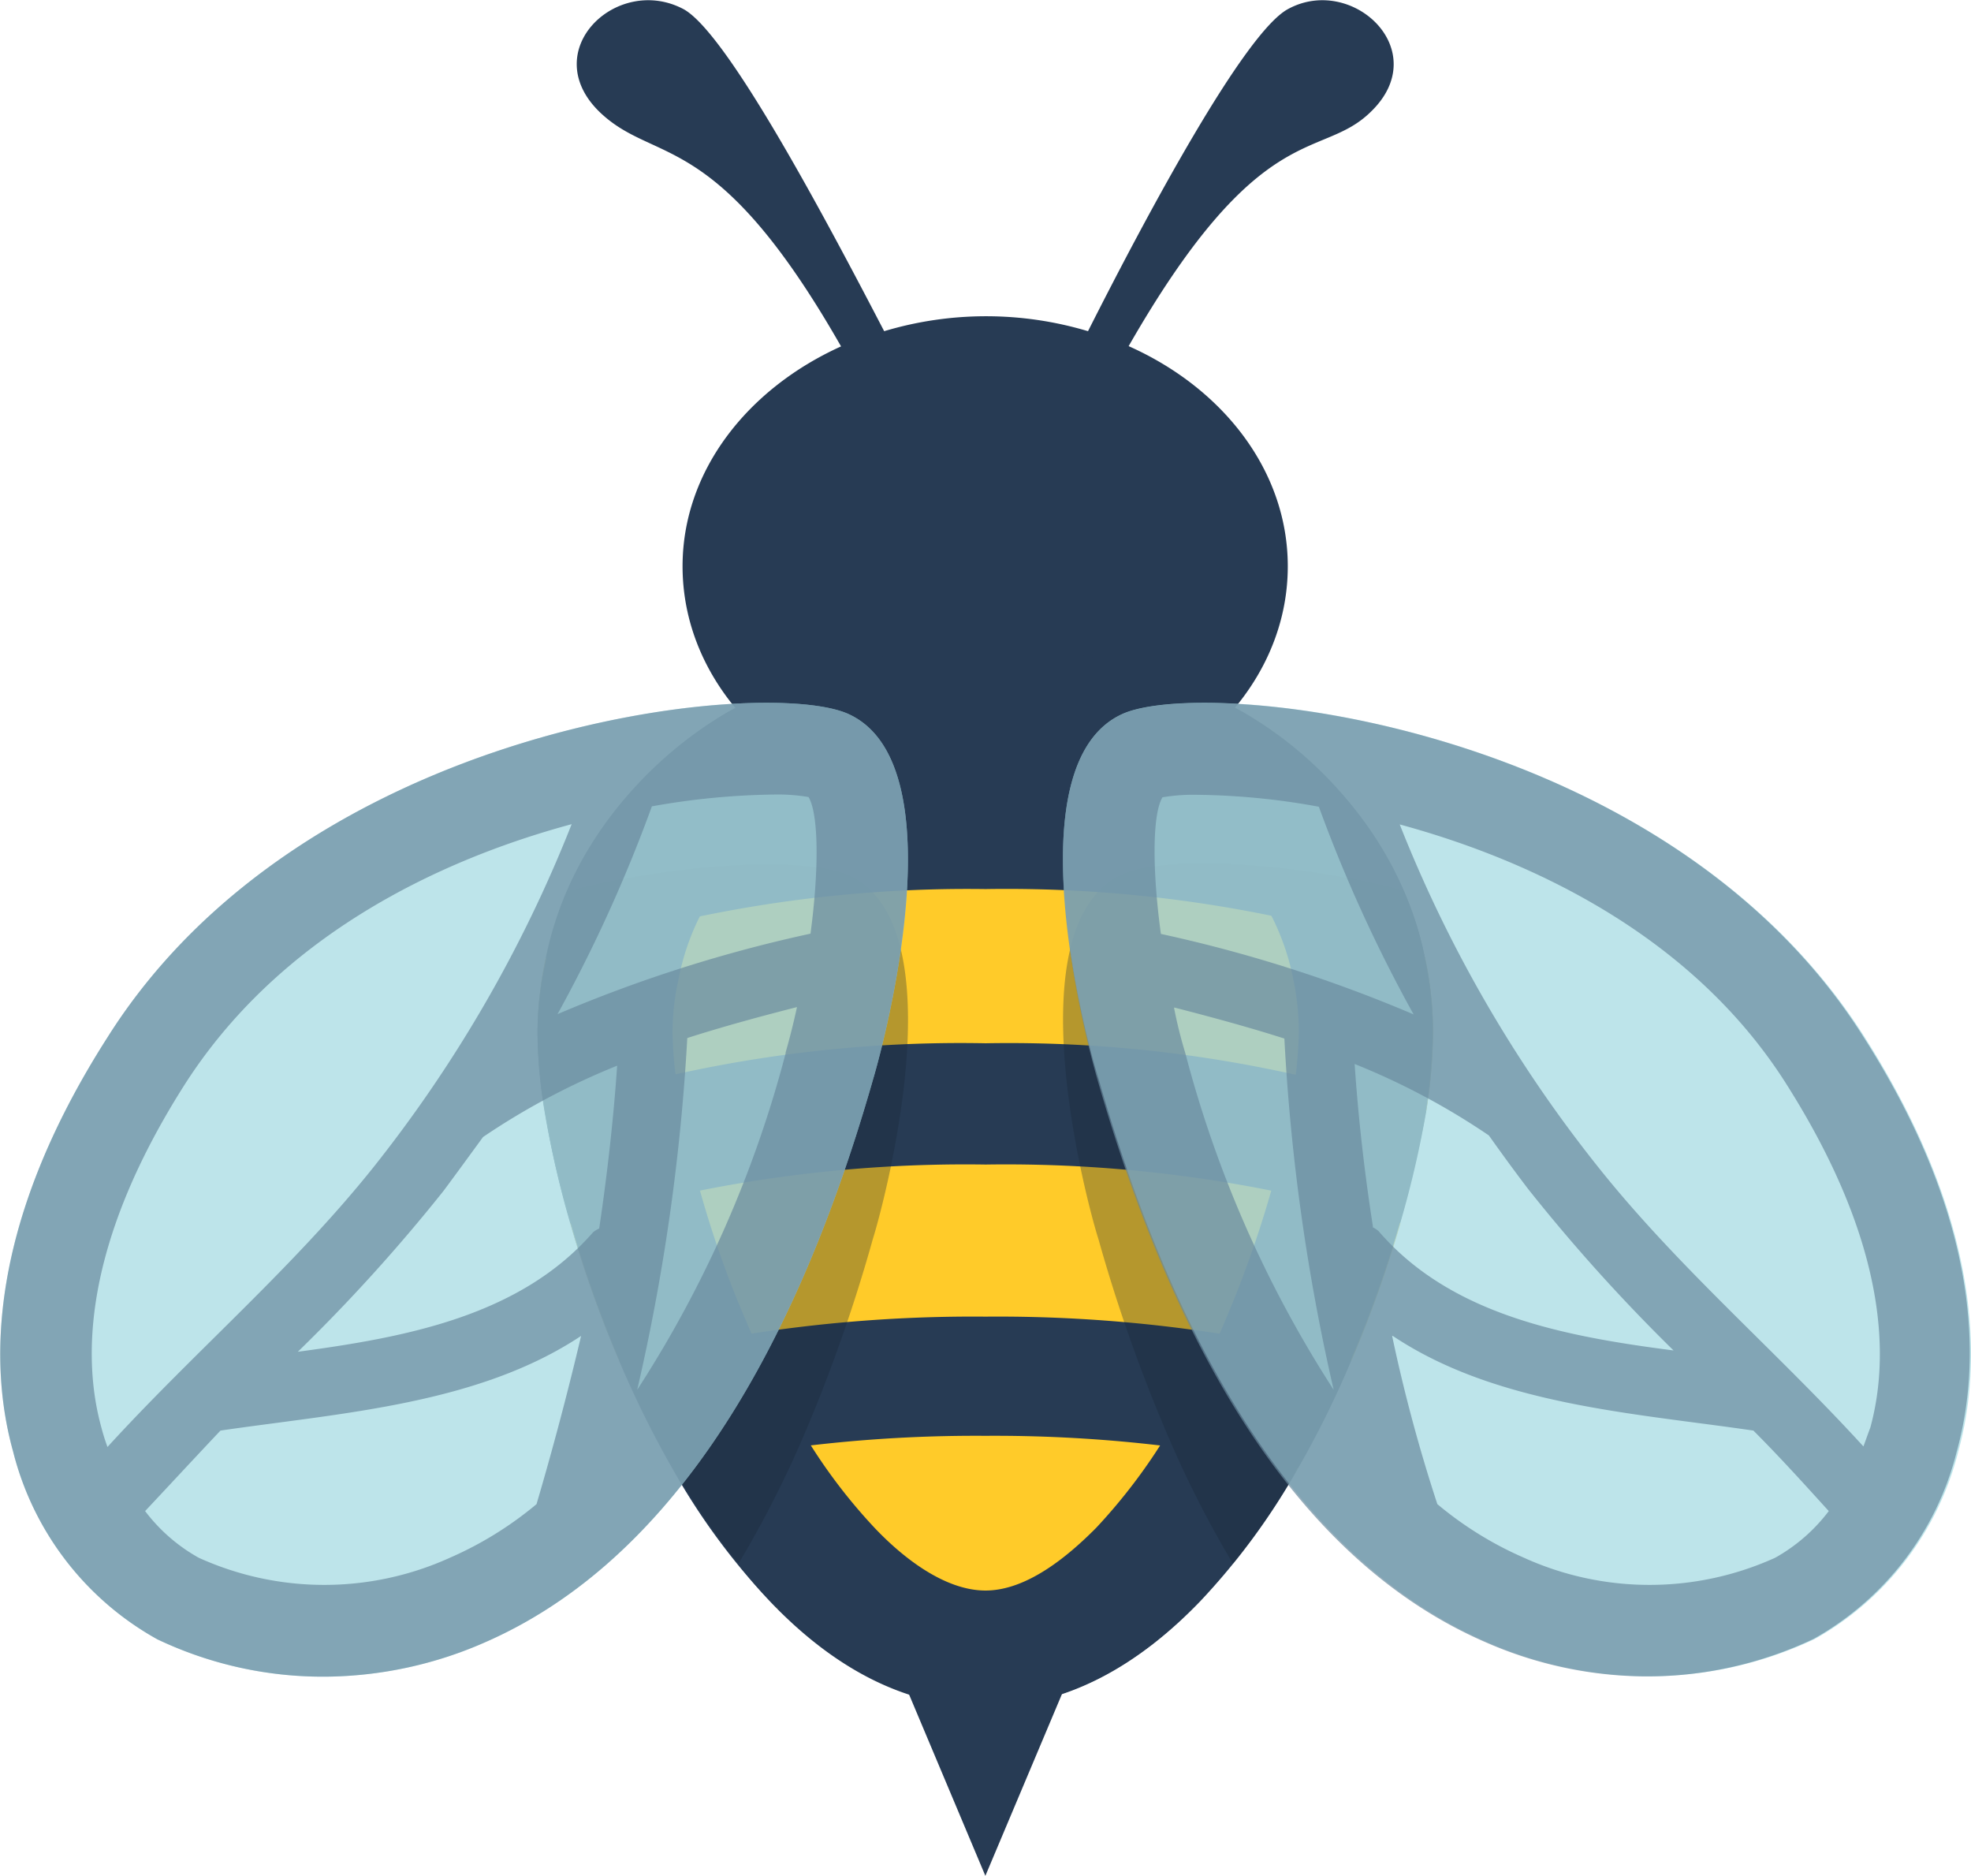 <svg id="Layer_1" data-name="Layer 1" xmlns="http://www.w3.org/2000/svg" viewBox="0 0 150.36 143.07"><defs><style>.cls-1{fill:#273b54;}.cls-2{fill:#ffcb29;}.cls-3{fill:#182738;opacity:0.32;}.cls-4{fill:#acdde5;opacity:0.8;}.cls-5{fill:#6a8b9e;opacity:0.7;}</style></defs><path class="cls-1" d="M98.24.7C94.92,2.52,87.55,16.25,83,25.26a27.08,27.08,0,0,0-15.55,0C62.83,16.38,55.46,2.52,52.15.7,47.07-2,40.93,3.87,45.74,8.54,50,12.63,54.56,9.6,64.16,26.42,57,29.66,52.07,35.94,52.07,43.19c0,10.54,10.23,19.07,23.06,19.07s23.11-8.53,23.11-19.07c0-7.25-4.91-13.57-12.14-16.79C96.19,8.8,100.74,12.28,104.56,8.54,109.43,3.87,103.15-2,98.24.7Z"/><path class="cls-1" d="M109.32,78.75a39.61,39.61,0,0,1-.52,6,75.76,75.76,0,0,1-2,8.59,90.85,90.85,0,0,1-3.74,10.48,73.4,73.4,0,0,1-4,8.1,51.93,51.93,0,0,1-7.55,10.26c-4.67,4.83-10.15,8-16.37,8s-11.69-3.11-16.36-8a51.72,51.72,0,0,1-7.55-10.29,76.37,76.37,0,0,1-4-8.11,90.79,90.79,0,0,1-3.73-10.48,72.32,72.32,0,0,1-1.94-8.55,37.2,37.2,0,0,1-.55-6,27.22,27.22,0,0,1,.61-5.61c1.51-7.61,6.52-14.39,13.9-18.81a38.63,38.63,0,0,1,19.64-4.82,38.58,38.58,0,0,1,19.64,4.82c7.37,4.39,12.38,11.13,13.9,18.72A26.74,26.74,0,0,1,109.32,78.75Z"/><path class="cls-2" d="M99,112a108.59,108.59,0,0,0-23.83-2.49A108.47,108.47,0,0,0,51.32,112l8,10.7h0a119.4,119.4,0,0,1,31.6,0h0Z"/><path class="cls-2" d="M106.84,93.29a90.85,90.85,0,0,1-3.74,10.48,110.16,110.16,0,0,0-27.91-3.35,110.08,110.08,0,0,0-27.95,3.35,90.79,90.79,0,0,1-3.73-10.48,103.51,103.51,0,0,1,31.68-4.47A103.32,103.32,0,0,1,106.84,93.29Z"/><path class="cls-2" d="M109.32,78.75a39.61,39.61,0,0,1-.52,6,100.1,100.1,0,0,0-33.61-5.18A100.24,100.24,0,0,0,41.57,84.7a37.2,37.2,0,0,1-.55-6,27.22,27.22,0,0,1,.61-5.61,100.43,100.43,0,0,1,33.56-5.28,100.38,100.38,0,0,1,33.52,5.19A26.74,26.74,0,0,1,109.32,78.75Z"/><path class="cls-1" d="M108.71,73.11A24,24,0,0,0,107.09,68,29.61,29.61,0,0,0,94.81,54.3a38.65,38.65,0,0,0-19.63-4.83l0,0a38.65,38.65,0,0,0-19.65,4.83A30,30,0,0,0,43.25,68a25.26,25.26,0,0,0-1.59,5.14A25.79,25.79,0,0,0,41,78.7a37.67,37.67,0,0,0,.53,6,72.26,72.26,0,0,0,2,8.6,90.18,90.18,0,0,0,3.72,10.48,80.15,80.15,0,0,0,4,8.1c.25.45.52.88.78,1.33a46.23,46.23,0,0,0,3,4.47c.39.53.8,1.06,1.25,1.57.78,1,1.62,2,2.5,2.89,4.66,4.83,10.15,8,16.37,8s11.69-3.15,16.35-8c.9-.94,1.74-1.91,2.54-2.91.43-.51.84-1.06,1.25-1.6a53.1,53.1,0,0,0,3-4.48c.26-.43.51-.88.76-1.31a76.14,76.14,0,0,0,4-8.1,87.74,87.74,0,0,0,3.74-10.48,86.3,86.3,0,0,0,2-8.58,42.66,42.66,0,0,0,.51-6A26.41,26.41,0,0,0,108.71,73.11ZM98.64,83.49a73.27,73.27,0,0,1-1.76,7.67,84.13,84.13,0,0,1-3.42,9.58c-.41,1-.84,1.92-1.31,2.86q-1,2.16-2.19,4.24a.42.42,0,0,0-.08.12c-.27.47-.54,1-.84,1.42a43.29,43.29,0,0,1-5.41,7.14c-2.17,2.19-5.3,4.79-8.45,4.79s-6.36-2.56-8.47-4.79a41.88,41.88,0,0,1-5.36-7.1,16.09,16.09,0,0,1-.86-1.44l-.07-.12q-1.19-2.08-2.21-4.24c-.47-1-.9-1.92-1.31-2.9a77.69,77.69,0,0,1-3.39-9.52,66.32,66.32,0,0,1-1.74-7.67,30.71,30.71,0,0,1-.47-4.77,18.42,18.42,0,0,1,.47-4.1,18.18,18.18,0,0,1,4.32-8.73,21.2,21.2,0,0,1,5.23-4.36,27,27,0,0,1,13.88-3.3l0,0a27.15,27.15,0,0,1,13.9,3.32,22.47,22.47,0,0,1,5.26,4.38,18.63,18.63,0,0,1,4.3,8.71,20.24,20.24,0,0,1,.43,4.1A36.14,36.14,0,0,1,98.64,83.49Z"/><polygon class="cls-1" points="75.17 143.07 68.02 126.08 82.33 126.08 75.17 143.07"/><path class="cls-3" d="M66.58,94.52a121.73,121.73,0,0,1-5.23,14.9,82.56,82.56,0,0,1-5,9.82c-.45-.51-.86-1-1.25-1.57a46.23,46.23,0,0,1-3-4.47c-.26-.45-.53-.88-.78-1.33a80.15,80.15,0,0,1-4-8.1,90.18,90.18,0,0,1-3.72-10.48,72.26,72.26,0,0,1-2-8.6,37.67,37.67,0,0,1-.53-6,25.79,25.79,0,0,1,.62-5.61A25.26,25.26,0,0,1,43.25,68a66.34,66.34,0,0,1,12.84-2c4-.23,7.16.1,8.65.77C73.2,70.55,67.36,92.06,66.58,94.52Z"/><path class="cls-3" d="M109.32,78.72a42.66,42.66,0,0,1-.51,6,86.3,86.3,0,0,1-2,8.58,87.74,87.74,0,0,1-3.74,10.48,76.14,76.14,0,0,1-4,8.1c-.25.43-.5.88-.76,1.31a53.1,53.1,0,0,1-3,4.48c-.41.54-.82,1.09-1.25,1.6a81.4,81.4,0,0,1-5-9.84A120.53,120.53,0,0,1,83.8,94.52c-.8-2.46-6.63-24,1.82-27.82,1.51-.69,4.62-1,8.72-.77a65.65,65.65,0,0,1,12.75,2,24,24,0,0,1,1.62,5.16A26.41,26.41,0,0,1,109.32,78.72Z"/><path class="cls-4" d="M64.73,54.46c-6.36-2.9-41.44.66-56.55,24.69C-1,93.51-.8,104.24,1,110.71a22.72,22.72,0,0,0,11,14.32,29.37,29.37,0,0,0,12.77,2.85A30.74,30.74,0,0,0,37,125.26c13.16-5.75,23.13-20.22,29.62-43C67.35,79.82,73.19,58.31,64.73,54.46Z"/><path class="cls-4" d="M85.61,54.46c6.37-2.9,41.45.66,56.67,24.69,9.09,14.32,8.89,25.09,7.11,31.56A22.75,22.75,0,0,1,138.46,125a29.73,29.73,0,0,1-12.78,2.85,30.74,30.74,0,0,1-12.28-2.62c-13.16-5.75-23.1-20.22-29.61-43C83,79.82,77.16,58.31,85.61,54.46Z"/><path class="cls-5" d="M64.73,54.46c-6.36-2.9-41.44.66-56.55,24.69C-1,93.51-.8,104.24,1,110.71a22.72,22.72,0,0,0,11,14.32,29.37,29.37,0,0,0,12.77,2.85A30.74,30.74,0,0,0,37,125.26c13.16-5.75,23.13-20.22,29.62-43C67.35,79.82,73.19,58.31,64.73,54.46ZM59,60.6a14.1,14.1,0,0,1,2.68.19c.76,1.27.82,5.4.15,10.42a107,107,0,0,0-19.3,6.14A112.06,112.06,0,0,0,49.73,61.5,56.28,56.28,0,0,1,59,60.6Zm.94,19.71A88.09,88.09,0,0,1,48.61,106a157.66,157.66,0,0,0,3.82-26.83c2.75-.88,5.55-1.64,8.37-2.36C60.54,78,60.25,79.17,59.92,80.31ZM7.73,108.86c-1.41-5.11-1.47-13.77,6.27-26,7.22-11.4,19.34-17.23,29.61-20A102.53,102.53,0,0,1,28.47,89.05c-6.14,7.68-13.65,14.06-20.27,21.31A15.35,15.35,0,0,1,7.73,108.86Zm33.2,5.86a27.32,27.32,0,0,1-6.61,4.09,23.2,23.2,0,0,1-19.16,0,13.18,13.18,0,0,1-4.09-3.56c1.88-2,3.81-4.09,5.75-6.14,9.25-1.35,19.65-2,27.51-7.22Q42.8,108.37,40.93,114.72ZM45.23,94c-5.59,6.4-14.33,8-22.51,9.1A130.89,130.89,0,0,0,33.85,90.81c1-1.35,2-2.72,3-4.09a54.53,54.53,0,0,1,10.23-5.44c-.28,4.09-.76,8.33-1.37,12.42A1.86,1.86,0,0,0,45.23,94Z"/><path class="cls-5" d="M83.69,82.24c6.51,22.78,16.37,37.25,29.61,43a30.74,30.74,0,0,0,12.28,2.62A29.66,29.66,0,0,0,138.35,125a22.68,22.68,0,0,0,10.93-14.32c1.78-6.47,2.05-17.2-7.1-31.56-15.12-24-50.2-27.55-56.57-24.65C77.16,58.31,83,79.82,83.69,82.24Zm16.92-20.71a111.38,111.38,0,0,0,7.23,15.84,107,107,0,0,0-19.28-6.14c-.68-5-.64-9.15.12-10.42a14.16,14.16,0,0,1,2.68-.19A54.09,54.09,0,0,1,100.61,61.53Zm-11,15.32c2.8.72,5.61,1.48,8.37,2.36A155.67,155.67,0,0,0,101.74,106,88.5,88.5,0,0,1,90.42,80.31,34.28,34.28,0,0,1,89.56,76.85Zm52.58,33.51c-6.61-7.25-14.12-13.63-20.24-21.31a102,102,0,0,1-15.17-26.17c10.24,2.78,22.52,8.61,29.62,20,7.73,12.28,7.69,20.86,6.28,26C142.49,109.38,142.32,109.87,142.14,110.36Zm-35.94-8.47c7.88,5.26,18.28,5.87,27.51,7.22,2,2,3.89,4.09,5.75,6.14a13.18,13.18,0,0,1-4.09,3.56,23.2,23.2,0,0,1-19.16,0,27.13,27.13,0,0,1-6.61-4.09A121.8,121.8,0,0,1,106.2,101.89Zm-1.51-8.31c-.64-4.1-1.11-8.19-1.4-12.43a53.78,53.78,0,0,1,10.24,5.45c1,1.41,2,2.78,3,4.09A133.44,133.44,0,0,0,127.67,103c-8.35-1.08-17-2.7-22.51-9.11A3.24,3.24,0,0,0,104.69,93.58Z"/></svg>